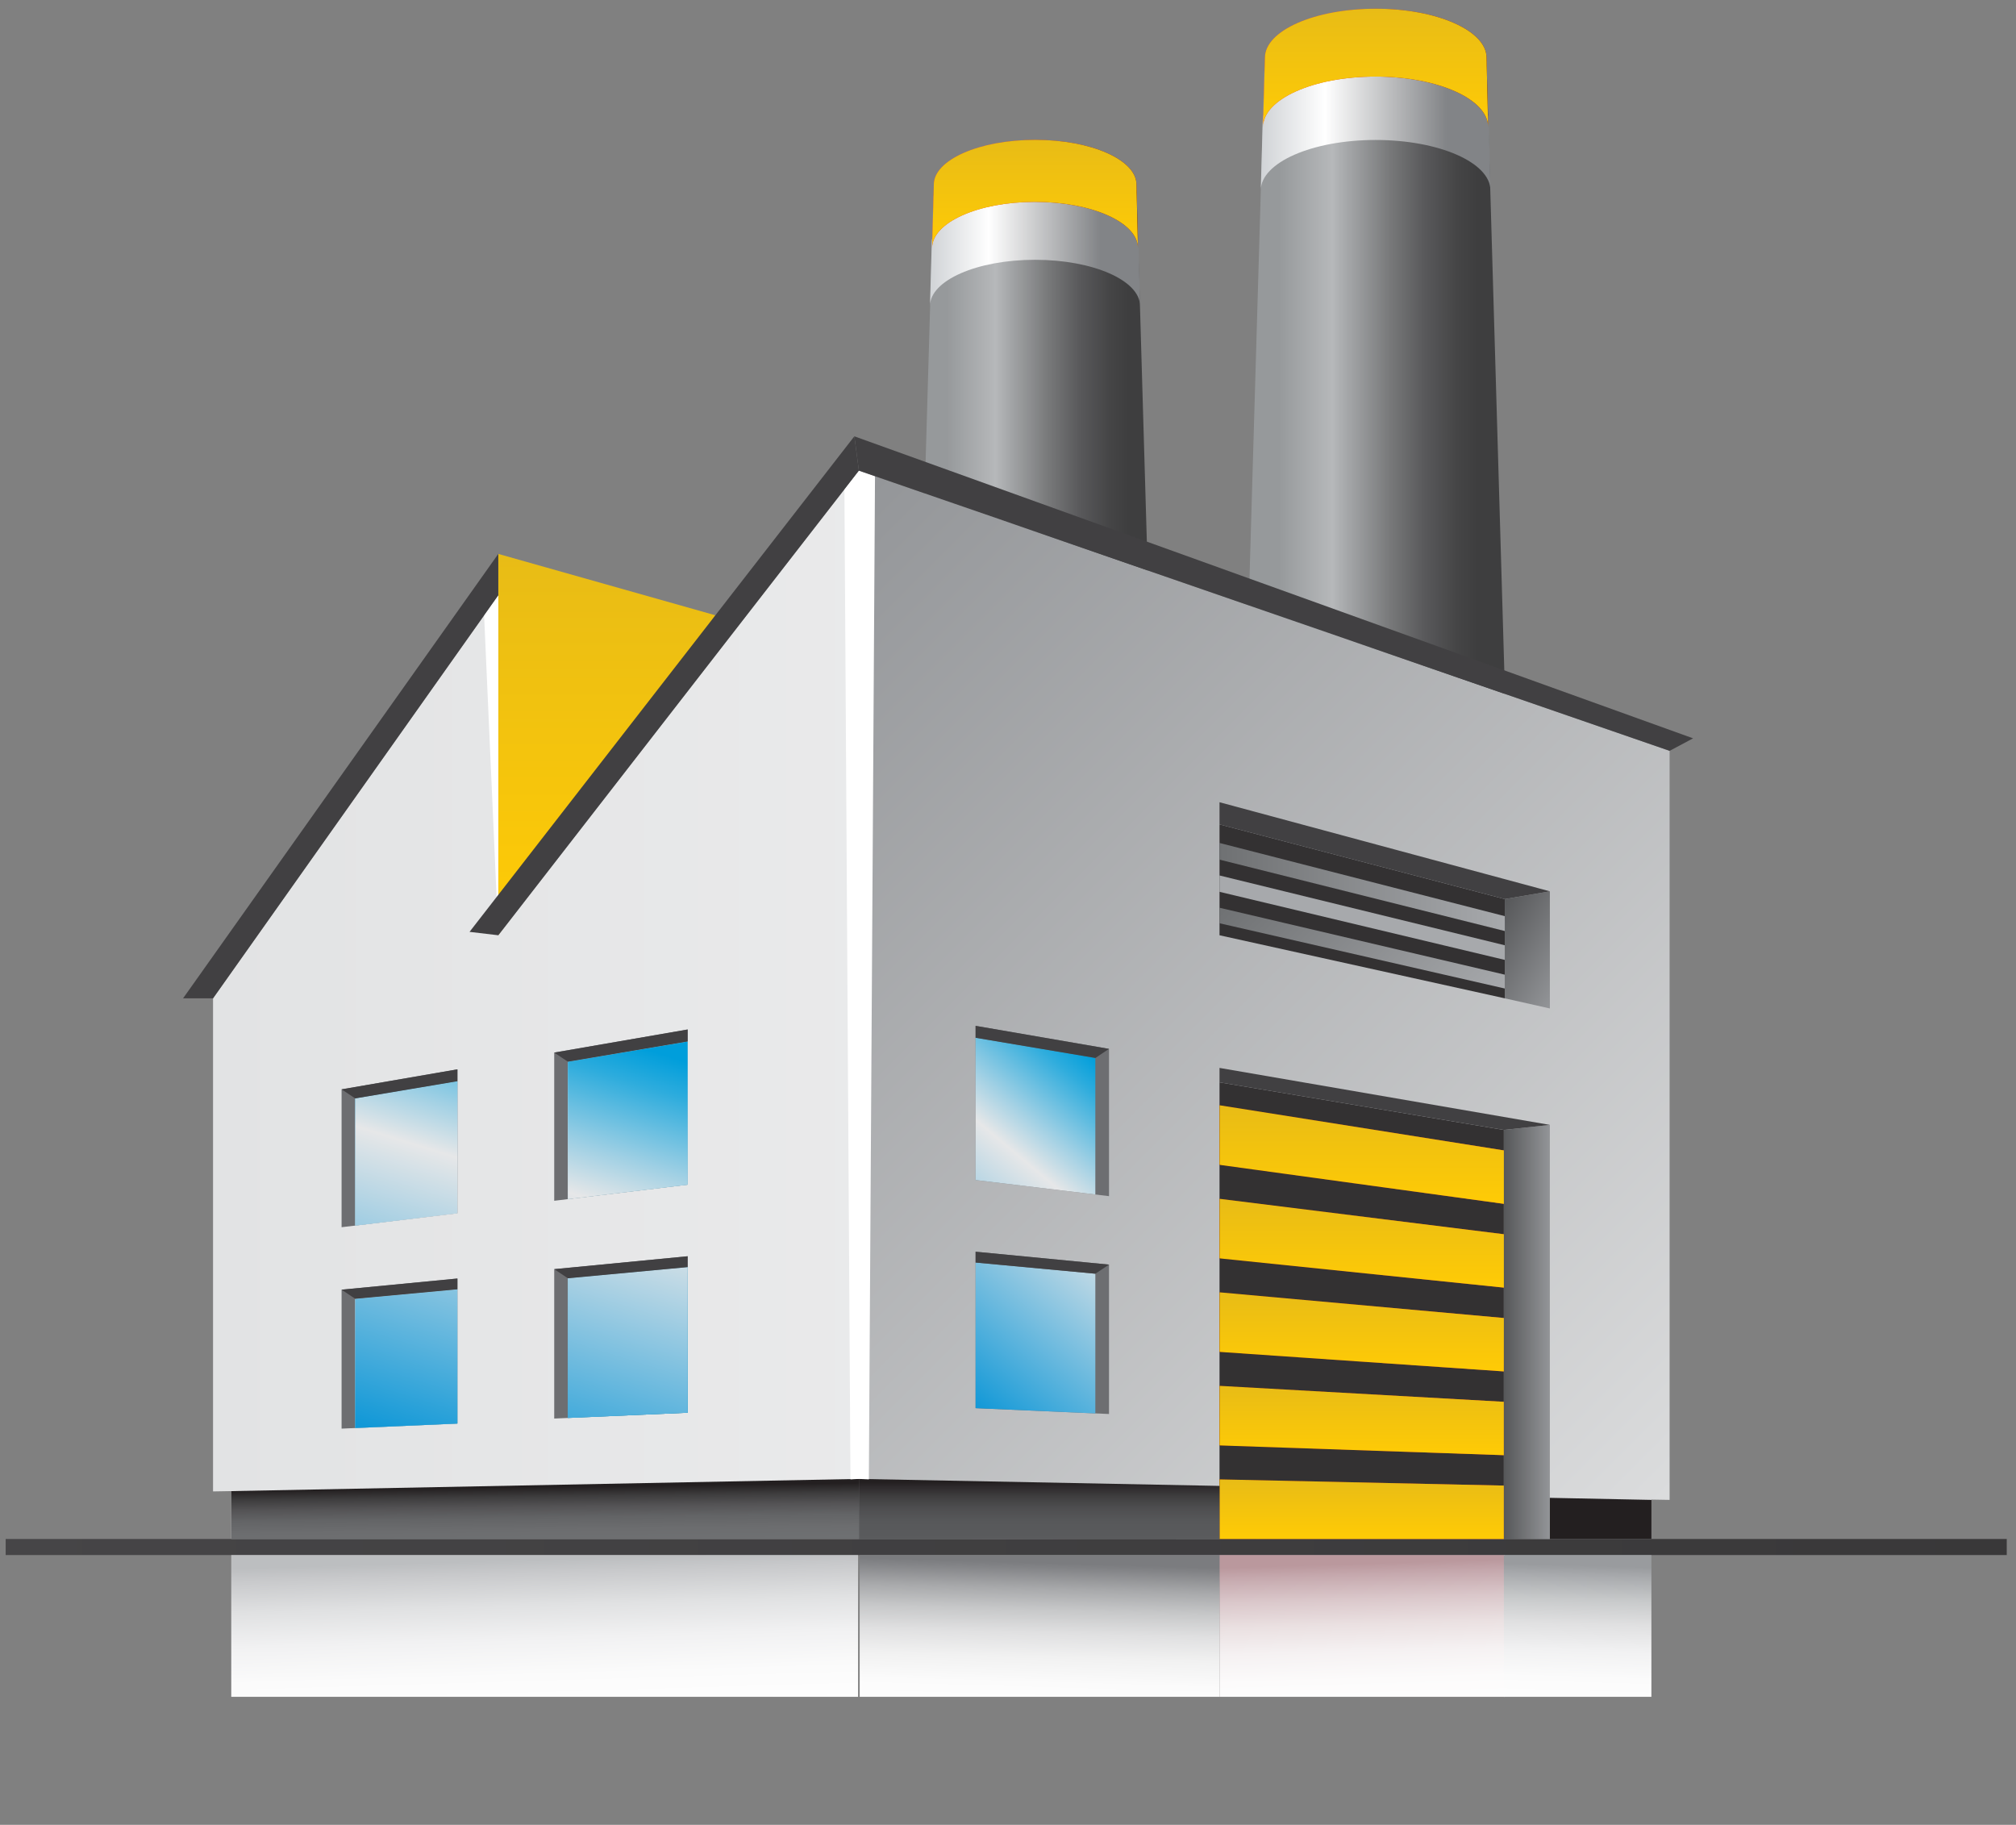 <svg width="137" height="124" viewBox="0 0 137 124" fill="none" xmlns="http://www.w3.org/2000/svg">
<rect x="0" y="0" width="137" height="124" fill="#808080" stroke="none"/>
<g clip-path="url(#clip0_7701_15595)">
<path d="M103.95 104.575L101.038 4.833H101.025C101.095 4.001 100.659 3.159 99.639 2.44C97.124 0.671 92.189 0.418 88.781 1.887C86.98 2.663 86.021 3.748 85.93 4.833H85.917L83.005 104.575H103.95Z" fill="url(#paint0_linear_7701_15595)"/>
<path d="M93.479 9.511C97.79 9.511 101.286 11.045 101.286 12.941L101.173 8.225C101.173 6.39 97.738 4.899 93.501 4.899C89.264 4.899 85.808 6.385 85.808 8.225L85.677 12.941C85.677 11.045 89.173 9.511 93.484 9.511H93.479Z" fill="url(#paint1_linear_7701_15595)"/>
<path d="M93.479 5.204C97.703 5.204 101.129 6.738 101.129 8.634L101.02 3.918C101.02 2.083 97.655 0.592 93.501 0.592C89.347 0.592 85.96 2.078 85.96 3.918L85.829 8.634C85.829 6.738 89.255 5.204 93.479 5.204Z" fill="url(#paint2_linear_7701_15595)"/>
<path d="M93.479 5.204C97.703 5.204 101.129 6.738 101.129 8.634L101.02 3.918C101.02 2.083 97.655 0.592 93.501 0.592C89.347 0.592 85.96 2.078 85.96 3.918L85.829 8.634C85.829 6.738 89.255 5.204 93.479 5.204Z" fill="url(#paint3_linear_7701_15595)"/>
<path d="M79.915 104.575L77.251 13.381H77.238C77.303 12.618 76.903 11.847 75.974 11.193C73.672 9.576 69.165 9.345 66.044 10.688C64.397 11.398 63.52 12.387 63.438 13.381H63.425L60.766 104.575H79.915Z" fill="url(#paint4_linear_7701_15595)"/>
<path d="M70.338 17.653C74.279 17.653 77.474 19.057 77.474 20.792L77.369 16.476C77.369 14.798 74.226 13.438 70.356 13.438C66.485 13.438 63.32 14.798 63.32 16.476L63.198 20.792C63.198 19.057 66.393 17.653 70.334 17.653H70.338Z" fill="url(#paint5_linear_7701_15595)"/>
<path d="M70.338 13.717C74.2 13.717 77.33 15.12 77.33 16.855L77.23 12.54C77.23 10.862 74.152 9.502 70.355 9.502C66.559 9.502 63.459 10.862 63.459 12.54L63.342 16.855C63.342 15.12 66.472 13.717 70.334 13.717H70.338Z" fill="url(#paint6_linear_7701_15595)"/>
<path d="M70.338 13.717C74.2 13.717 77.33 15.12 77.33 16.855L77.23 12.54C77.23 10.862 74.152 9.502 70.355 9.502C66.559 9.502 63.459 10.862 63.459 12.54L63.342 16.855C63.342 15.12 66.472 13.717 70.334 13.717H70.338Z" fill="url(#paint7_linear_7701_15595)"/>
<path d="M33.861 37.639L48.616 41.81L33.861 63.553V37.639Z" fill="url(#paint8_linear_7701_15595)"/>
<path d="M33.862 63.553V40.451L14.477 67.838V101.345L15.716 101.324V104.575H58.368V58.135V31.981L33.862 63.553Z" fill="url(#paint9_linear_7701_15595)"/>
<path d="M75.363 71.273L58.367 68.331V78.461L75.363 80.584V71.273Z" fill="url(#paint10_linear_7701_15595)"/>
<path d="M75.363 95.452L58.367 94.65V84.289L75.363 85.932V95.452Z" fill="url(#paint11_linear_7701_15595)"/>
<path d="M112.227 104.575H58.367V31.981L113.46 51.021V101.921L112.227 101.899V104.575Z" fill="url(#paint12_linear_7701_15595)"/>
<path d="M102.197 104.575H82.874V73.548L102.197 76.782V104.575Z" fill="#333132"/>
<path d="M136.371 104.575H0.385V105.669H136.371V104.575Z" fill="url(#paint13_linear_7701_15595)"/>
<path d="M102.202 81.804L82.874 79.154V75.104L102.202 78.173V81.804Z" fill="url(#paint14_linear_7701_15595)"/>
<path d="M102.202 81.804L82.874 79.154V75.104L102.202 78.173V81.804Z" fill="url(#paint15_linear_7701_15595)"/>
<path d="M102.202 87.497L82.874 85.509V81.46L102.202 83.87V87.497Z" fill="url(#paint16_linear_7701_15595)"/>
<path d="M102.202 87.497L82.874 85.509V81.46L102.202 83.87V87.497Z" fill="url(#paint17_linear_7701_15595)"/>
<path d="M102.197 93.19L82.874 91.865V87.815L102.202 89.563L102.197 93.19Z" fill="url(#paint18_linear_7701_15595)"/>
<path d="M102.197 93.19L82.874 91.865V87.815L102.202 89.563L102.197 93.19Z" fill="url(#paint19_linear_7701_15595)"/>
<path d="M102.197 98.882L82.874 98.22V94.17L102.197 95.256V98.882Z" fill="url(#paint20_linear_7701_15595)"/>
<path d="M102.197 98.882L82.874 98.22V94.17L102.197 95.256V98.882Z" fill="url(#paint21_linear_7701_15595)"/>
<path d="M102.197 104.575H82.874V100.526L102.197 100.949V104.575Z" fill="url(#paint22_linear_7701_15595)"/>
<path d="M102.197 104.575H82.874V100.526L102.197 100.949V104.575Z" fill="url(#paint23_linear_7701_15595)"/>
<path d="M102.259 61.095L105.323 60.567V68.527L102.259 67.838V61.095Z" fill="url(#paint24_linear_7701_15595)"/>
<path d="M82.874 63.553L102.258 67.838V61.095L82.874 56.021V63.553Z" fill="#333132"/>
<path d="M82.874 56.021V54.513L105.323 60.567L102.258 61.095L82.874 56.021Z" fill="#414042"/>
<path d="M102.197 104.575H105.323V76.438L102.197 76.783V104.575Z" fill="url(#paint25_linear_7701_15595)"/>
<path d="M82.874 72.567V73.548L102.197 76.782L105.323 76.438L82.874 72.567Z" fill="#414042"/>
<path d="M58.368 100.495L15.716 101.324V104.575H58.368V100.495Z" fill="url(#paint26_linear_7701_15595)"/>
<path d="M82.873 104.575H58.367V100.495L82.873 100.97V104.575Z" fill="url(#paint27_linear_7701_15595)"/>
<path d="M112.227 104.575H105.322V101.781L112.227 101.921V104.575Z" fill="url(#paint28_linear_7701_15595)"/>
<path d="M57.383 33.25L57.793 100.526L58.368 100.495L59.044 100.526L59.462 32.36L58.368 31.981L57.383 33.25Z" fill="white"/>
<path d="M33.862 40.45L32.898 41.81L33.862 63.553V40.45Z" fill="white"/>
<path d="M102.258 63.265L82.874 58.414V57.281L102.258 62.254V63.265Z" fill="url(#paint29_linear_7701_15595)"/>
<path d="M102.258 65.227L82.874 60.602V59.49L102.258 64.233V65.227Z" fill="url(#paint30_linear_7701_15595)"/>
<path d="M102.258 67.171V66.23L82.874 61.683V62.738L102.258 67.171Z" fill="url(#paint31_linear_7701_15595)"/>
<path d="M58.312 105.669H15.716V115.303H58.312V105.669Z" fill="url(#paint32_linear_7701_15595)"/>
<path d="M102.258 105.669H82.874V115.303H102.258V105.669Z" fill="url(#paint33_linear_7701_15595)"/>
<path d="M82.87 105.669H58.421V115.303H82.87V105.669Z" fill="url(#paint34_linear_7701_15595)"/>
<path d="M112.223 105.669H102.197V115.303H112.223V105.669Z" fill="url(#paint35_linear_7701_15595)"/>
<path d="M14.477 67.838H12.441L33.861 37.639V40.45L14.477 67.838Z" fill="#414042"/>
<path d="M33.861 63.553L31.908 63.322L58.058 29.649L58.367 31.981L33.861 63.553Z" fill="#414042"/>
<path d="M58.368 31.981L113.461 51.021L115.056 50.171L58.059 29.649L58.368 31.981Z" fill="#414042"/>
<path d="M46.73 80.501L37.663 81.595V71.525L46.73 69.956V80.501Z" fill="#6D6E71"/>
<path d="M46.73 95.997L37.663 96.393V86.241L46.73 85.365V95.997Z" fill="#6D6E71"/>
<path d="M75.364 71.273L66.297 69.708V80.187L75.364 81.281V71.273Z" fill="#6D6E71"/>
<path d="M66.297 95.687L75.364 96.084V85.932L66.297 85.056V95.687Z" fill="#6D6E71"/>
<path d="M31.085 82.445L23.213 83.391V74.023L31.085 72.663V82.445Z" fill="#6D6E71"/>
<path d="M31.085 96.734L23.213 97.078V87.636L31.085 86.878V96.734Z" fill="#6D6E71"/>
<path d="M66.297 95.687L74.435 96.045V86.551L66.297 85.792V95.687ZM66.297 70.519V80.187L74.435 81.168V71.887L66.297 70.514V70.519Z" fill="url(#paint36_linear_7701_15595)"/>
<path d="M24.137 88.255V97.039L31.081 96.734V87.61L24.137 88.255ZM38.591 86.86V96.354L46.729 95.997V86.102L38.591 86.86ZM24.137 74.642V83.282L31.081 82.445V73.47L24.137 74.638V74.642ZM46.729 70.772L38.591 72.145V81.481L46.729 80.501V70.772Z" fill="url(#paint37_linear_7701_15595)"/>
<path d="M24.137 88.255V97.039L31.081 96.734V87.61L24.137 88.255ZM38.591 86.86V96.354L46.729 95.997V86.102L38.591 86.86ZM24.137 74.642V83.282L31.081 82.445V73.47L24.137 74.638V74.642ZM46.729 70.772L38.591 72.145V81.481L46.729 80.501V70.772Z" fill="url(#paint38_linear_7701_15595)"/>
<path d="M74.439 71.892L75.364 71.273L66.297 69.708V70.519L74.439 71.892Z" fill="#414042"/>
<path d="M74.439 86.551L75.364 85.932L66.297 85.056V85.793L74.439 86.551Z" fill="#414042"/>
<path d="M46.73 85.365V86.102L38.592 86.86L37.663 86.241L46.73 85.365Z" fill="#414042"/>
<path d="M46.73 70.767V69.956L37.663 71.525L38.592 72.144L46.73 70.767Z" fill="#414042"/>
<path d="M31.085 73.469V72.663L23.213 74.023L24.137 74.638L31.085 73.469Z" fill="#414042"/>
<path d="M23.213 87.636L24.137 88.255L31.085 87.61V86.878L23.213 87.636Z" fill="#414042"/>
</g>
<defs>
<linearGradient id="paint0_linear_7701_15595" x1="86.889" y1="52.756" x2="100.384" y2="52.756" gradientUnits="userSpaceOnUse">
<stop stop-color="#96999B"/>
<stop offset="0.27" stop-color="#B6B8BA"/>
<stop offset="0.35" stop-color="#A4A6A8"/>
<stop offset="0.56" stop-color="#78797A"/>
<stop offset="0.74" stop-color="#58585A"/>
<stop offset="0.9" stop-color="#454546"/>
<stop offset="1" stop-color="#3E3E3F"/>
</linearGradient>
<linearGradient id="paint1_linear_7701_15595" x1="85.672" y1="8.918" x2="101.286" y2="8.918" gradientUnits="userSpaceOnUse">
<stop stop-color="#D0D3D6"/>
<stop offset="0.28" stop-color="white"/>
<stop offset="0.81" stop-color="#828487"/>
</linearGradient>
<linearGradient id="paint2_linear_7701_15595" x1="85.829" y1="4.611" x2="101.125" y2="4.611" gradientUnits="userSpaceOnUse">
<stop stop-color="#D73A30"/>
<stop offset="0.27" stop-color="#F04C3E"/>
<stop offset="0.37" stop-color="#D83D34"/>
<stop offset="0.57" stop-color="#AA2322"/>
<stop offset="0.75" stop-color="#8A1014"/>
<stop offset="0.9" stop-color="#76040C"/>
<stop offset="1" stop-color="#6F000A"/>
</linearGradient>
<linearGradient id="paint3_linear_7701_15595" x1="93.477" y1="8.634" x2="93.477" y2="0.592" gradientUnits="userSpaceOnUse">
<stop stop-color="#FFCB05"/>
<stop offset="1" stop-color="#E8BC16"/>
</linearGradient>
<linearGradient id="paint4_linear_7701_15595" x1="64.314" y1="57.193" x2="76.654" y2="57.193" gradientUnits="userSpaceOnUse">
<stop stop-color="#96999B"/>
<stop offset="0.27" stop-color="#B6B8BA"/>
<stop offset="0.35" stop-color="#A4A6A8"/>
<stop offset="0.56" stop-color="#78797A"/>
<stop offset="0.74" stop-color="#58585A"/>
<stop offset="0.9" stop-color="#454546"/>
<stop offset="1" stop-color="#3E3E3F"/>
</linearGradient>
<linearGradient id="paint5_linear_7701_15595" x1="63.198" y1="17.113" x2="77.474" y2="17.113" gradientUnits="userSpaceOnUse">
<stop stop-color="#D0D3D6"/>
<stop offset="0.28" stop-color="white"/>
<stop offset="0.81" stop-color="#828487"/>
</linearGradient>
<linearGradient id="paint6_linear_7701_15595" x1="63.342" y1="13.176" x2="77.33" y2="13.176" gradientUnits="userSpaceOnUse">
<stop stop-color="#D73A30"/>
<stop offset="0.27" stop-color="#F04C3E"/>
<stop offset="0.37" stop-color="#D83D34"/>
<stop offset="0.57" stop-color="#AA2322"/>
<stop offset="0.75" stop-color="#8A1014"/>
<stop offset="0.9" stop-color="#76040C"/>
<stop offset="1" stop-color="#6F000A"/>
</linearGradient>
<linearGradient id="paint7_linear_7701_15595" x1="70.334" y1="16.855" x2="70.334" y2="9.502" gradientUnits="userSpaceOnUse">
<stop stop-color="#FFCB05"/>
<stop offset="1" stop-color="#E8BC16"/>
</linearGradient>
<linearGradient id="paint8_linear_7701_15595" x1="41.237" y1="63.553" x2="41.237" y2="37.639" gradientUnits="userSpaceOnUse">
<stop stop-color="#FFCB05"/>
<stop offset="1" stop-color="#E8BC16"/>
</linearGradient>
<linearGradient id="paint9_linear_7701_15595" x1="14.477" y1="68.278" x2="92.412" y2="68.278" gradientUnits="userSpaceOnUse">
<stop stop-color="#E2E3E4"/>
<stop offset="1" stop-color="#EFEFF0"/>
</linearGradient>
<linearGradient id="paint10_linear_7701_15595" x1="58.367" y1="74.459" x2="105.745" y2="74.459" gradientUnits="userSpaceOnUse">
<stop stop-color="#243842"/>
<stop offset="1" stop-color="#7297A9"/>
</linearGradient>
<linearGradient id="paint11_linear_7701_15595" x1="0.384" y1="89.872" x2="105.692" y2="89.872" gradientUnits="userSpaceOnUse">
<stop stop-color="#243842"/>
<stop offset="1" stop-color="#7297A9"/>
</linearGradient>
<linearGradient id="paint12_linear_7701_15595" x1="49.231" y1="41.118" x2="112.458" y2="104.344" gradientUnits="userSpaceOnUse">
<stop stop-color="#939598"/>
<stop offset="1" stop-color="#DCDDDE"/>
</linearGradient>
<linearGradient id="paint13_linear_7701_15595" x1="0.385" y1="105.12" x2="136.371" y2="105.12" gradientUnits="userSpaceOnUse">
<stop stop-color="#464547"/>
<stop offset="1" stop-color="#393839"/>
</linearGradient>
<linearGradient id="paint14_linear_7701_15595" x1="82.874" y1="78.452" x2="102.202" y2="78.452" gradientUnits="userSpaceOnUse">
<stop stop-color="#6F000A"/>
<stop offset="1" stop-color="#D73A30"/>
</linearGradient>
<linearGradient id="paint15_linear_7701_15595" x1="92.535" y1="81.804" x2="92.535" y2="75.104" gradientUnits="userSpaceOnUse">
<stop stop-color="#FFCB05"/>
<stop offset="1" stop-color="#E8BC16"/>
</linearGradient>
<linearGradient id="paint16_linear_7701_15595" x1="82.874" y1="84.481" x2="102.202" y2="84.481" gradientUnits="userSpaceOnUse">
<stop stop-color="#6F000A"/>
<stop offset="1" stop-color="#D73A30"/>
</linearGradient>
<linearGradient id="paint17_linear_7701_15595" x1="92.535" y1="87.497" x2="92.535" y2="81.46" gradientUnits="userSpaceOnUse">
<stop stop-color="#FFCB05"/>
<stop offset="1" stop-color="#E8BC16"/>
</linearGradient>
<linearGradient id="paint18_linear_7701_15595" x1="82.874" y1="90.505" x2="102.202" y2="90.505" gradientUnits="userSpaceOnUse">
<stop stop-color="#6F000A"/>
<stop offset="1" stop-color="#D73A30"/>
</linearGradient>
<linearGradient id="paint19_linear_7701_15595" x1="92.535" y1="93.19" x2="92.535" y2="87.815" gradientUnits="userSpaceOnUse">
<stop stop-color="#FFCB05"/>
<stop offset="1" stop-color="#E8BC16"/>
</linearGradient>
<linearGradient id="paint20_linear_7701_15595" x1="82.874" y1="96.529" x2="102.197" y2="96.529" gradientUnits="userSpaceOnUse">
<stop stop-color="#6F000A"/>
<stop offset="1" stop-color="#D73A30"/>
</linearGradient>
<linearGradient id="paint21_linear_7701_15595" x1="92.533" y1="98.882" x2="92.533" y2="94.17" gradientUnits="userSpaceOnUse">
<stop stop-color="#FFCB05"/>
<stop offset="1" stop-color="#E8BC16"/>
</linearGradient>
<linearGradient id="paint22_linear_7701_15595" x1="82.874" y1="102.553" x2="102.197" y2="102.553" gradientUnits="userSpaceOnUse">
<stop stop-color="#6F000A"/>
<stop offset="1" stop-color="#D73A30"/>
</linearGradient>
<linearGradient id="paint23_linear_7701_15595" x1="92.533" y1="104.575" x2="92.533" y2="100.526" gradientUnits="userSpaceOnUse">
<stop stop-color="#FFCB05"/>
<stop offset="1" stop-color="#E8BC16"/>
</linearGradient>
<linearGradient id="paint24_linear_7701_15595" x1="101.291" y1="62.764" x2="106.81" y2="65.946" gradientUnits="userSpaceOnUse">
<stop stop-color="#565759"/>
<stop offset="1" stop-color="#939598"/>
</linearGradient>
<linearGradient id="paint25_linear_7701_15595" x1="102.197" y1="90.509" x2="105.323" y2="90.509" gradientUnits="userSpaceOnUse">
<stop stop-color="#565759"/>
<stop offset="1" stop-color="#939598"/>
</linearGradient>
<linearGradient id="paint26_linear_7701_15595" x1="37.075" y1="105.133" x2="37.023" y2="101.04" gradientUnits="userSpaceOnUse">
<stop stop-color="#5A5B5D"/>
<stop offset="0.02" stop-color="#5C5D5F"/>
<stop offset="0.03" stop-color="#6F7173"/>
<stop offset="0.29" stop-color="#6C6D6F"/>
<stop offset="0.49" stop-color="#636466"/>
<stop offset="0.67" stop-color="#545355"/>
<stop offset="0.84" stop-color="#3E3D3E"/>
<stop offset="1" stop-color="#231F20"/>
</linearGradient>
<linearGradient id="paint27_linear_7701_15595" x1="70.62" y1="104.575" x2="70.62" y2="100.722" gradientUnits="userSpaceOnUse">
<stop stop-color="#5A5B5D"/>
<stop offset="0.31" stop-color="#57585A"/>
<stop offset="0.54" stop-color="#4E4E50"/>
<stop offset="0.74" stop-color="#403F40"/>
<stop offset="0.93" stop-color="#2C282A"/>
<stop offset="1" stop-color="#231F20"/>
</linearGradient>
<linearGradient id="paint28_linear_7701_15595" x1="108.775" y1="0.592" x2="108.775" y2="101.938" gradientUnits="userSpaceOnUse">
<stop stop-color="#5A5B5D"/>
<stop offset="0.31" stop-color="#57585A"/>
<stop offset="0.54" stop-color="#4E4E50"/>
<stop offset="0.74" stop-color="#403F40"/>
<stop offset="0.93" stop-color="#2C282A"/>
<stop offset="1" stop-color="#231F20"/>
</linearGradient>
<linearGradient id="paint29_linear_7701_15595" x1="82.874" y1="60.275" x2="102.258" y2="60.275" gradientUnits="userSpaceOnUse">
<stop stop-color="#6F7173"/>
<stop offset="1" stop-color="#A7A9AC"/>
</linearGradient>
<linearGradient id="paint30_linear_7701_15595" x1="0.385" y1="62.359" x2="0.821" y2="62.359" gradientUnits="userSpaceOnUse">
<stop stop-color="#6F7173"/>
<stop offset="1" stop-color="#A7A9AC"/>
</linearGradient>
<linearGradient id="paint31_linear_7701_15595" x1="86.318" y1="58.235" x2="98.754" y2="70.676" gradientUnits="userSpaceOnUse">
<stop stop-color="#6F7173"/>
<stop offset="1" stop-color="#A7A9AC"/>
</linearGradient>
<linearGradient id="paint32_linear_7701_15595" x1="36.879" y1="105.97" x2="37.201" y2="116.868" gradientUnits="userSpaceOnUse">
<stop stop-color="#BCBEC0"/>
<stop offset="0.08" stop-color="#C8C9CB"/>
<stop offset="0.28" stop-color="#E0E1E2"/>
<stop offset="0.49" stop-color="#F1F1F2"/>
<stop offset="0.72" stop-color="#FBFBFB"/>
<stop offset="1" stop-color="white"/>
</linearGradient>
<linearGradient id="paint33_linear_7701_15595" x1="92.438" y1="106.258" x2="92.743" y2="116.462" gradientUnits="userSpaceOnUse">
<stop stop-color="#BA989D"/>
<stop offset="0.07" stop-color="#C5A8AD"/>
<stop offset="0.23" stop-color="#DAC7CA"/>
<stop offset="0.4" stop-color="#EAE0E1"/>
<stop offset="0.58" stop-color="#F5F1F2"/>
<stop offset="0.77" stop-color="#FCFBFB"/>
<stop offset="1" stop-color="white"/>
</linearGradient>
<linearGradient id="paint34_linear_7701_15595" x1="70.77" y1="106.197" x2="70.473" y2="116.523" gradientUnits="userSpaceOnUse">
<stop stop-color="#7B7C7F"/>
<stop offset="0.03" stop-color="#828386"/>
<stop offset="0.17" stop-color="#A8A9AB"/>
<stop offset="0.31" stop-color="#C7C8C9"/>
<stop offset="0.46" stop-color="#E0E0E1"/>
<stop offset="0.62" stop-color="#F1F1F1"/>
<stop offset="0.79" stop-color="#FBFBFB"/>
<stop offset="1" stop-color="white"/>
</linearGradient>
<linearGradient id="paint35_linear_7701_15595" x1="107.332" y1="106.371" x2="107.044" y2="116.284" gradientUnits="userSpaceOnUse">
<stop stop-color="#999B9E"/>
<stop offset="0.07" stop-color="#A8AAAD"/>
<stop offset="0.23" stop-color="#C7C9CA"/>
<stop offset="0.4" stop-color="#E0E0E1"/>
<stop offset="0.58" stop-color="#F1F1F2"/>
<stop offset="0.77" stop-color="#FBFBFB"/>
<stop offset="1" stop-color="white"/>
</linearGradient>
<linearGradient id="paint36_linear_7701_15595" x1="77.656" y1="74.594" x2="62.579" y2="92.566" gradientUnits="userSpaceOnUse">
<stop stop-color="#009EDB"/>
<stop offset="0.08" stop-color="#2DACDD"/>
<stop offset="0.25" stop-color="#A0D0E4"/>
<stop offset="0.36" stop-color="#E6E7E8"/>
<stop offset="1" stop-color="#1198D7"/>
</linearGradient>
<linearGradient id="paint37_linear_7701_15595" x1="46.054" y1="96.564" x2="26.203" y2="72.903" gradientUnits="userSpaceOnUse">
<stop stop-color="#009EDB"/>
<stop offset="0.68" stop-color="#E6E7E8"/>
<stop offset="1" stop-color="#3EB2E6"/>
</linearGradient>
<linearGradient id="paint38_linear_7701_15595" x1="55.672" y1="74.969" x2="46.74" y2="103.697" gradientUnits="userSpaceOnUse">
<stop stop-color="#009EDB"/>
<stop offset="0.08" stop-color="#2DACDD"/>
<stop offset="0.25" stop-color="#A0D0E4"/>
<stop offset="0.36" stop-color="#E6E7E8"/>
<stop offset="1" stop-color="#1198D7"/>
</linearGradient>
<clipPath id="clip0_7701_15595">
<rect width="135.987" height="114.711" fill="white" transform="translate(0.385 0.592)"/>
</clipPath>
</defs>
</svg>
